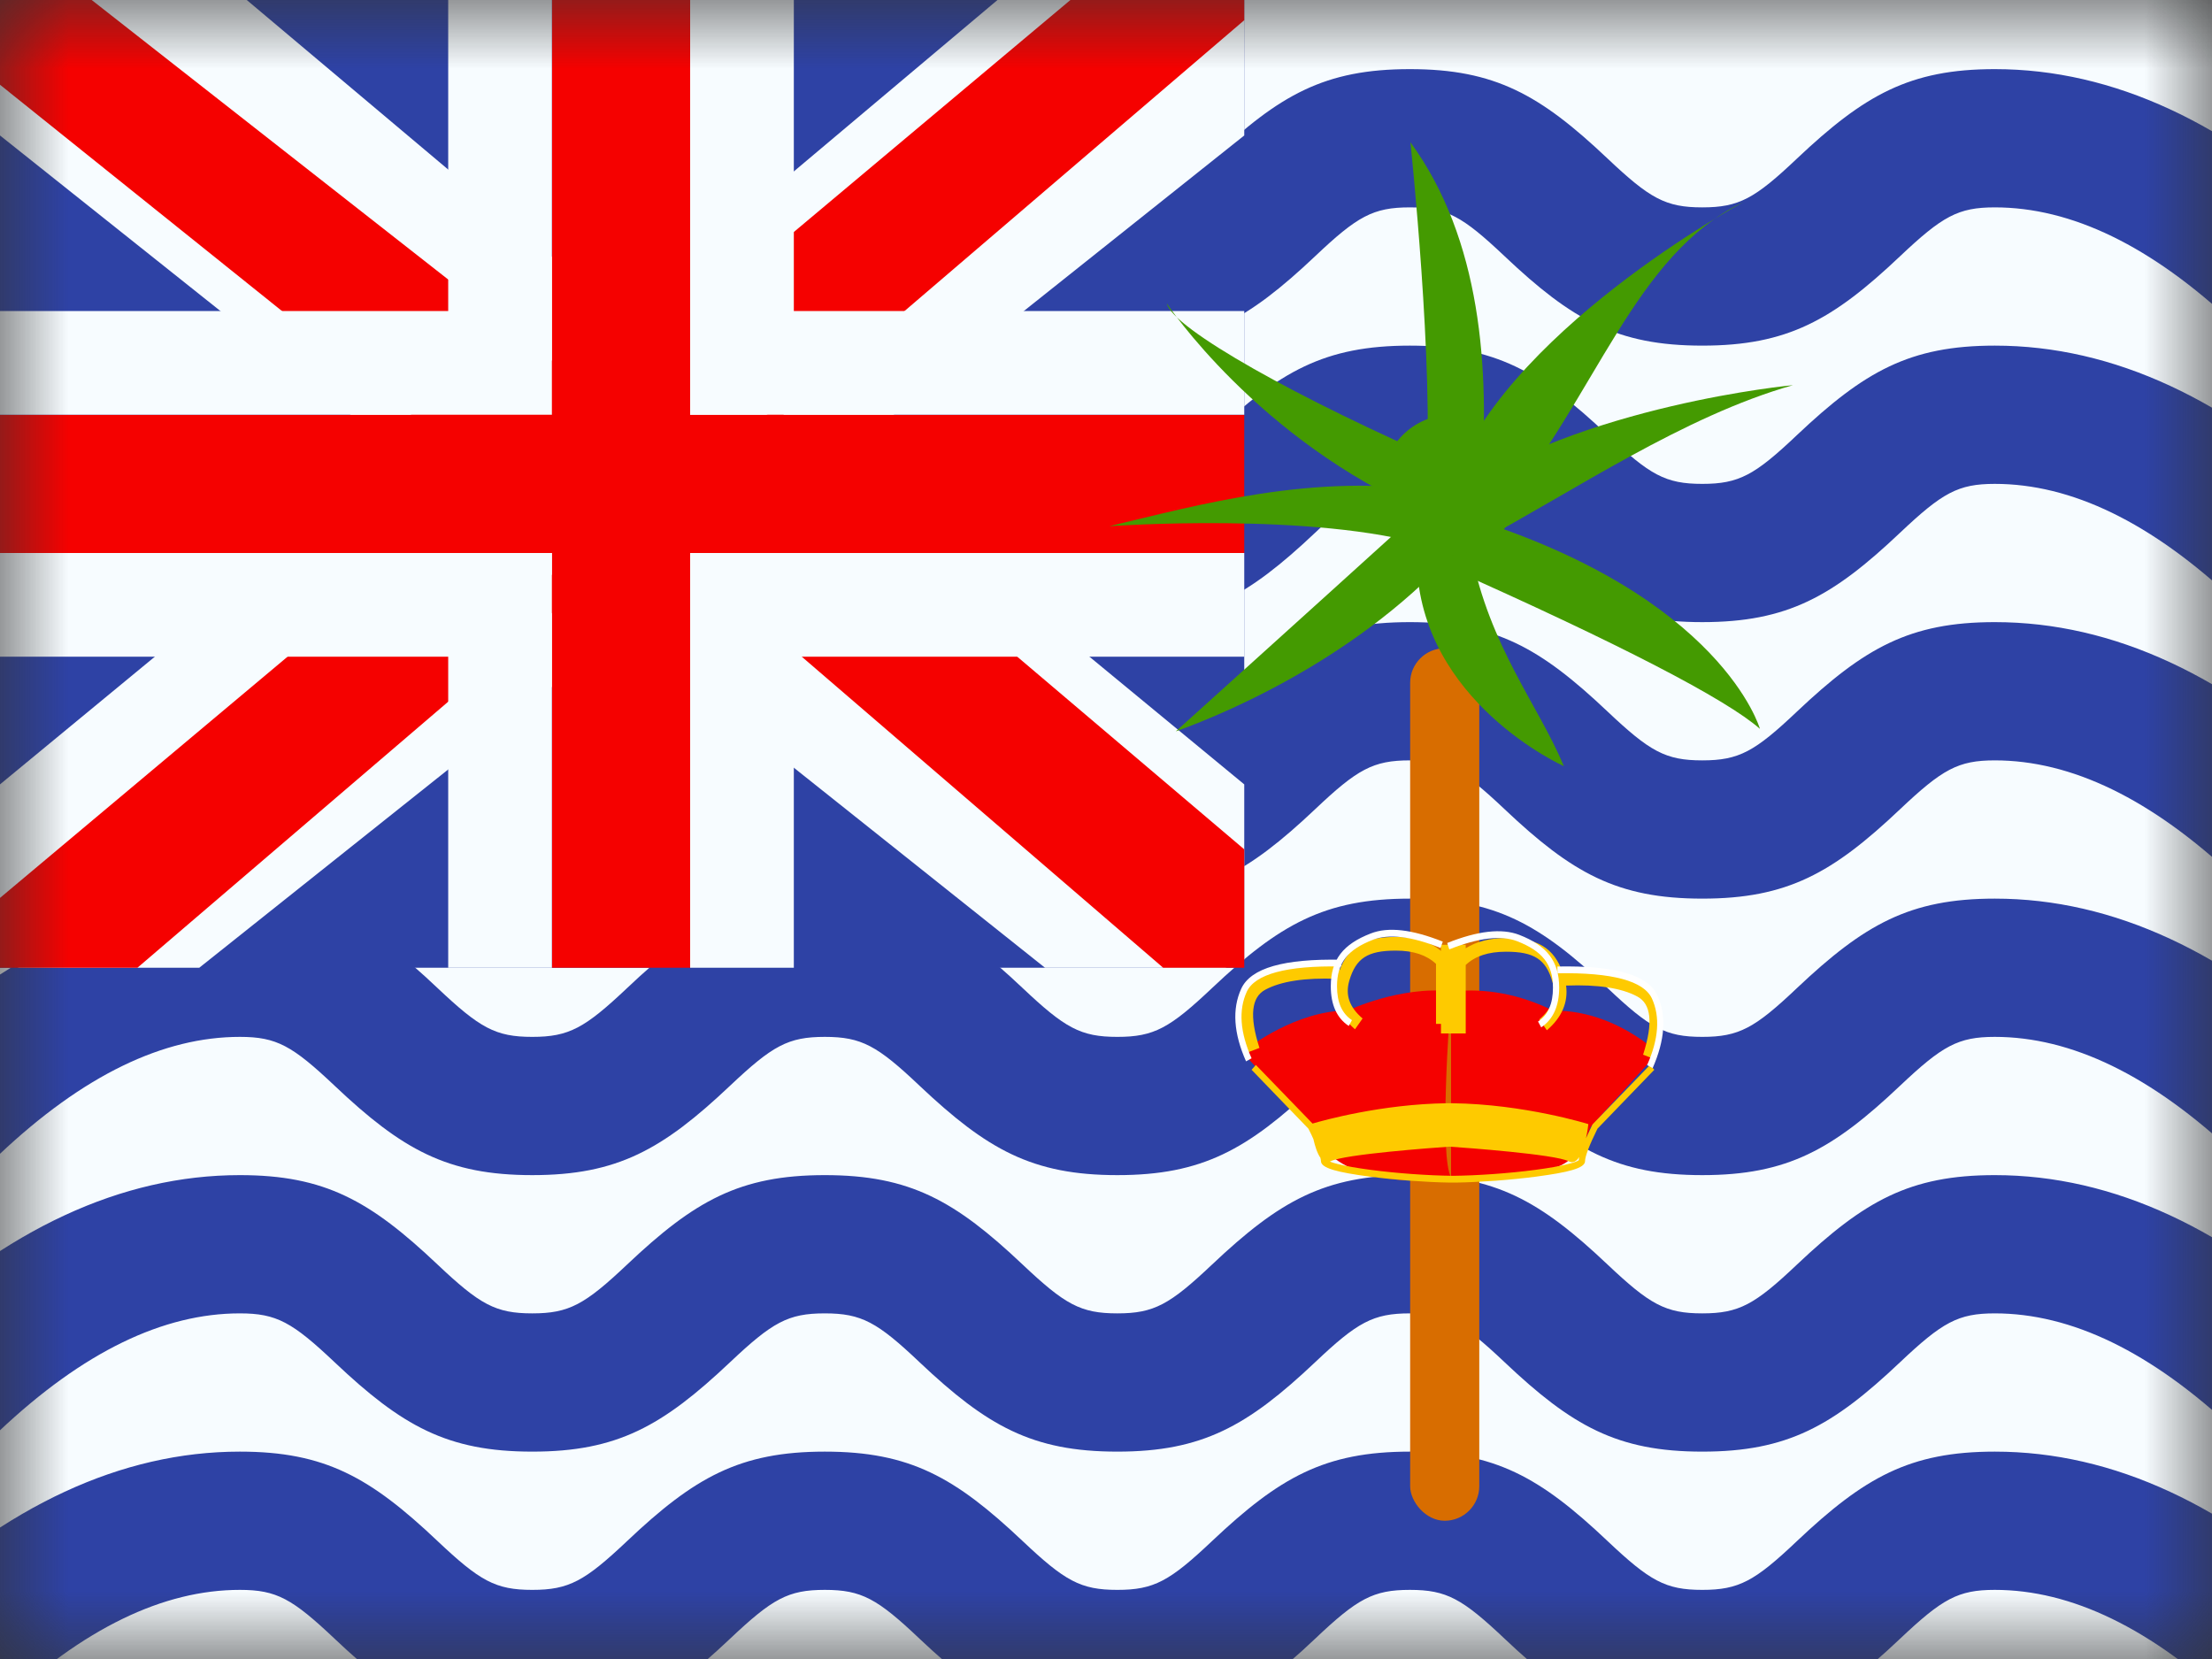 <svg width="16" height="12" viewBox="0 0 16 12" fill="none" xmlns="http://www.w3.org/2000/svg">
<rect x="0" y="0" width="16" height="12" fill="#333333" stroke="none"/>
<mask id="mask0_270_55172" style="mask-type:luminance" maskUnits="userSpaceOnUse" x="0" y="0" width="16" height="12">
<rect width="16" height="12" fill="white"/>
</mask>
<g mask="url(#mask0_270_55172)">
<path fill-rule="evenodd" clip-rule="evenodd" d="M0 0V12H16V0H0Z" fill="#F7FCFF"/>
<path fill-rule="evenodd" clip-rule="evenodd" d="M-0.753 1.646L-0.009 2.354C0.605 1.774 1.184 1.5 1.735 1.5C2.001 1.5 2.114 1.564 2.421 1.854C2.907 2.314 3.235 2.5 3.85 2.5C4.466 2.5 4.793 2.314 5.28 1.854C5.587 1.564 5.7 1.5 5.966 1.5C6.232 1.5 6.346 1.564 6.652 1.854C7.139 2.314 7.466 2.5 8.082 2.5C8.697 2.5 9.025 2.314 9.512 1.854C9.818 1.564 9.932 1.5 10.198 1.5C10.464 1.5 10.577 1.564 10.884 1.854C11.37 2.314 11.698 2.5 12.313 2.5C12.929 2.5 13.257 2.314 13.743 1.854C14.05 1.564 14.163 1.5 14.429 1.5C14.98 1.5 15.559 1.774 16.173 2.354L16.917 1.646C16.12 0.893 15.289 0.5 14.429 0.5C13.814 0.5 13.486 0.686 12.999 1.146C12.693 1.436 12.579 1.5 12.313 1.5C12.047 1.5 11.934 1.436 11.627 1.146C11.141 0.686 10.813 0.5 10.198 0.5C9.582 0.5 9.255 0.686 8.768 1.146C8.461 1.436 8.348 1.5 8.082 1.5C7.816 1.5 7.703 1.436 7.396 1.146C6.909 0.686 6.582 0.5 5.966 0.5C5.351 0.5 5.023 0.686 4.537 1.146C4.23 1.436 4.116 1.5 3.85 1.5C3.584 1.5 3.471 1.436 3.164 1.146C2.678 0.686 2.35 0.5 1.735 0.5C0.875 0.5 0.044 0.893 -0.753 1.646ZM-0.009 4.354L-0.753 3.646C0.044 2.893 0.875 2.5 1.735 2.5C2.35 2.5 2.678 2.686 3.164 3.146C3.471 3.436 3.584 3.5 3.85 3.5C4.116 3.5 4.23 3.436 4.537 3.146C5.023 2.686 5.351 2.5 5.966 2.5C6.582 2.5 6.909 2.686 7.396 3.146C7.703 3.436 7.816 3.5 8.082 3.5C8.348 3.5 8.461 3.436 8.768 3.146C9.255 2.686 9.582 2.5 10.198 2.5C10.813 2.5 11.141 2.686 11.627 3.146C11.934 3.436 12.047 3.5 12.313 3.5C12.579 3.5 12.693 3.436 12.999 3.146C13.486 2.686 13.814 2.5 14.429 2.5C15.289 2.5 16.12 2.893 16.917 3.646L16.173 4.354C15.559 3.774 14.98 3.5 14.429 3.5C14.163 3.5 14.05 3.564 13.743 3.854C13.257 4.314 12.929 4.5 12.313 4.5C11.698 4.5 11.37 4.314 10.884 3.854C10.577 3.564 10.464 3.5 10.198 3.5C9.932 3.5 9.818 3.564 9.512 3.854C9.025 4.314 8.697 4.5 8.082 4.5C7.466 4.5 7.139 4.314 6.652 3.854C6.346 3.564 6.232 3.5 5.966 3.5C5.7 3.5 5.587 3.564 5.28 3.854C4.793 4.314 4.466 4.5 3.85 4.5C3.235 4.5 2.907 4.314 2.421 3.854C2.114 3.564 2.001 3.5 1.735 3.5C1.184 3.5 0.605 3.774 -0.009 4.354ZM-0.009 6.354L-0.753 5.646C0.044 4.893 0.875 4.5 1.735 4.5C2.35 4.5 2.678 4.686 3.164 5.146C3.471 5.436 3.584 5.5 3.85 5.5C4.116 5.5 4.23 5.436 4.537 5.146C5.023 4.686 5.351 4.5 5.966 4.5C6.582 4.5 6.909 4.686 7.396 5.146C7.703 5.436 7.816 5.5 8.082 5.5C8.348 5.5 8.461 5.436 8.768 5.146C9.255 4.686 9.582 4.5 10.198 4.5C10.813 4.5 11.141 4.686 11.627 5.146C11.934 5.436 12.047 5.5 12.313 5.5C12.579 5.5 12.693 5.436 12.999 5.146C13.486 4.686 13.814 4.5 14.429 4.5C15.289 4.5 16.12 4.893 16.917 5.646L16.173 6.354C15.559 5.774 14.98 5.5 14.429 5.5C14.163 5.5 14.05 5.564 13.743 5.854C13.257 6.314 12.929 6.5 12.313 6.5C11.698 6.5 11.37 6.314 10.884 5.854C10.577 5.564 10.464 5.5 10.198 5.5C9.932 5.5 9.818 5.564 9.512 5.854C9.025 6.314 8.697 6.5 8.082 6.5C7.466 6.5 7.139 6.314 6.652 5.854C6.346 5.564 6.232 5.5 5.966 5.5C5.7 5.5 5.587 5.564 5.28 5.854C4.793 6.314 4.466 6.5 3.85 6.5C3.235 6.5 2.907 6.314 2.421 5.854C2.114 5.564 2.001 5.5 1.735 5.5C1.184 5.5 0.605 5.774 -0.009 6.354ZM-0.009 8.354L-0.753 7.646C0.044 6.893 0.875 6.5 1.735 6.5C2.35 6.5 2.678 6.686 3.164 7.146C3.471 7.436 3.584 7.5 3.85 7.5C4.116 7.5 4.23 7.436 4.537 7.146C5.023 6.686 5.351 6.5 5.966 6.5C6.582 6.5 6.909 6.686 7.396 7.146C7.703 7.436 7.816 7.5 8.082 7.5C8.348 7.5 8.461 7.436 8.768 7.146C9.255 6.686 9.582 6.5 10.198 6.5C10.813 6.5 11.141 6.686 11.627 7.146C11.934 7.436 12.047 7.5 12.313 7.5C12.579 7.5 12.693 7.436 12.999 7.146C13.486 6.686 13.814 6.5 14.429 6.5C15.289 6.5 16.12 6.893 16.917 7.646L16.173 8.354C15.559 7.774 14.98 7.5 14.429 7.5C14.163 7.5 14.05 7.564 13.743 7.854C13.257 8.314 12.929 8.5 12.313 8.5C11.698 8.5 11.37 8.314 10.884 7.854C10.577 7.564 10.464 7.5 10.198 7.5C9.932 7.5 9.818 7.564 9.512 7.854C9.025 8.314 8.697 8.5 8.082 8.5C7.466 8.5 7.139 8.314 6.652 7.854C6.346 7.564 6.232 7.5 5.966 7.5C5.7 7.5 5.587 7.564 5.28 7.854C4.793 8.314 4.466 8.5 3.85 8.5C3.235 8.5 2.907 8.314 2.421 7.854C2.114 7.564 2.001 7.5 1.735 7.5C1.184 7.5 0.605 7.774 -0.009 8.354ZM-0.009 10.354L-0.753 9.646C0.044 8.893 0.875 8.5 1.735 8.5C2.35 8.5 2.678 8.686 3.164 9.146C3.471 9.436 3.584 9.5 3.85 9.5C4.116 9.5 4.23 9.436 4.537 9.146C5.023 8.686 5.351 8.5 5.966 8.5C6.582 8.5 6.909 8.686 7.396 9.146C7.703 9.436 7.816 9.5 8.082 9.5C8.348 9.5 8.461 9.436 8.768 9.146C9.255 8.686 9.582 8.5 10.198 8.5C10.813 8.5 11.141 8.686 11.627 9.146C11.934 9.436 12.047 9.5 12.313 9.5C12.579 9.5 12.693 9.436 12.999 9.146C13.486 8.686 13.814 8.5 14.429 8.5C15.289 8.5 16.12 8.893 16.917 9.646L16.173 10.354C15.559 9.774 14.98 9.5 14.429 9.5C14.163 9.5 14.05 9.564 13.743 9.854C13.257 10.314 12.929 10.5 12.313 10.5C11.698 10.5 11.37 10.314 10.884 9.854C10.577 9.564 10.464 9.5 10.198 9.5C9.932 9.5 9.818 9.564 9.512 9.854C9.025 10.314 8.697 10.5 8.082 10.5C7.466 10.5 7.139 10.314 6.652 9.854C6.346 9.564 6.232 9.5 5.966 9.5C5.7 9.5 5.587 9.564 5.28 9.854C4.793 10.314 4.466 10.5 3.85 10.5C3.235 10.5 2.907 10.314 2.421 9.854C2.114 9.564 2.001 9.5 1.735 9.5C1.184 9.5 0.605 9.774 -0.009 10.354ZM-0.009 12.354L-0.753 11.646C0.044 10.893 0.875 10.5 1.735 10.5C2.35 10.5 2.678 10.686 3.164 11.146C3.471 11.436 3.584 11.5 3.85 11.5C4.116 11.5 4.23 11.436 4.537 11.146C5.023 10.686 5.351 10.5 5.966 10.5C6.582 10.5 6.909 10.686 7.396 11.146C7.703 11.436 7.816 11.5 8.082 11.5C8.348 11.5 8.461 11.436 8.768 11.146C9.255 10.686 9.582 10.5 10.198 10.5C10.813 10.5 11.141 10.686 11.627 11.146C11.934 11.436 12.047 11.5 12.313 11.5C12.579 11.5 12.693 11.436 12.999 11.146C13.486 10.686 13.814 10.5 14.429 10.5C15.289 10.5 16.12 10.893 16.917 11.646L16.173 12.354C15.559 11.774 14.98 11.5 14.429 11.5C14.163 11.5 14.05 11.564 13.743 11.854C13.257 12.314 12.929 12.5 12.313 12.5C11.698 12.5 11.37 12.314 10.884 11.854C10.577 11.564 10.464 11.5 10.198 11.5C9.932 11.5 9.818 11.564 9.512 11.854C9.025 12.314 8.697 12.5 8.082 12.5C7.466 12.5 7.139 12.314 6.652 11.854C6.346 11.564 6.232 11.5 5.966 11.5C5.7 11.5 5.587 11.564 5.28 11.854C4.793 12.314 4.466 12.5 3.85 12.5C3.235 12.5 2.907 12.314 2.421 11.854C2.114 11.564 2.001 11.5 1.735 11.5C1.184 11.5 0.605 11.774 -0.009 12.354Z" fill="#2E42A5"/>
<g clip-path="url(#clip0_270_55172)">
<rect width="9" height="7" fill="#2E42A5"/>
<path d="M-1.002 6.5L0.978 7.369L9.045 0.944L10.09 -0.346L7.972 -0.637L4.682 2.132L2.033 3.997L-1.002 6.5Z" fill="#F7FCFF"/>
<path d="M-0.731 7.108L0.278 7.613L9.715 -0.466H8.298L-0.731 7.108Z" fill="#F50100"/>
<path d="M10.002 6.5L8.022 7.369L-0.045 0.944L-1.09 -0.346L1.028 -0.637L4.318 2.132L6.967 3.997L10.002 6.5Z" fill="#F7FCFF"/>
<path d="M9.935 6.937L8.926 7.441L4.907 3.982L3.716 3.595L-1.19 -0.342H0.227L5.13 3.502L6.433 3.965L9.935 6.937Z" fill="#F50100"/>
<path fill-rule="evenodd" clip-rule="evenodd" d="M4.992 0H3.992V3H0V4H3.992V7H4.992V4H9V3H4.992V0Z" fill="#F50100"/>
<path fill-rule="evenodd" clip-rule="evenodd" d="M3.242 -0.75H5.742V2.25H9.75V4.75H5.742V7.75H3.242V4.75H-0.75V2.25H3.242V-0.75ZM3.992 3H0V4H3.992V7H4.992V4H9V3H4.992V0H3.992V3Z" fill="#F7FCFF"/>
</g>
<rect x="10.2" y="4.689" width="0.5" height="6.311" rx="0.25" fill="#D86D00"/>
<path d="M10.202 1.029C10.713 1.729 10.778 2.67 10.713 3.513L10.314 3.484C10.376 2.68 10.202 1.029 10.202 1.029Z" fill="#449A01"/>
<path d="M10.854 3.692L10.486 3.54C10.84 2.417 12.61 1.462 12.61 1.462C11.817 1.841 11.548 2.867 10.854 3.692Z" fill="#449A01"/>
<path d="M10.688 3.925L10.495 3.585C11.441 2.928 12.969 2.786 12.969 2.786C12.181 3.009 11.384 3.552 10.688 3.925Z" fill="#449A01"/>
<path d="M10.442 4.091L10.609 3.738C12.459 4.312 12.73 5.272 12.73 5.272C12.487 5.058 11.716 4.657 10.442 4.091Z" fill="#449A01"/>
<path d="M10.248 4.065L10.64 3.992C10.776 4.681 11.127 5.099 11.312 5.542C11.312 5.542 10.274 5.078 10.248 4.065Z" fill="#449A01"/>
<path d="M10.218 3.742L10.641 3.848C9.946 4.698 8.914 5.144 8.505 5.29C8.505 5.29 9.403 4.481 10.218 3.742Z" fill="#449A01"/>
<path d="M10.406 3.558L10.341 3.952C9.514 3.7 8.024 3.806 8.024 3.806C8.649 3.658 9.514 3.412 10.406 3.558Z" fill="#449A01"/>
<path d="M10.477 3.356L10.315 3.71C9.093 3.182 8.44 2.195 8.44 2.195C8.481 2.376 9.398 2.889 10.477 3.356Z" fill="#449A01"/>
<path fill-rule="evenodd" clip-rule="evenodd" d="M10.5 4C10.776 4 11 3.776 11 3.5C11 3.224 10.776 3 10.5 3C10.224 3 10 3.224 10 3.5C10 3.776 10.224 4 10.5 4Z" fill="#449A01"/>
<path fill-rule="evenodd" clip-rule="evenodd" d="M11.956 7.654V7.582C11.726 7.4 11.484 7.309 11.232 7.309C10.99 7.191 10.745 7.145 10.498 7.172C10.498 7.171 10.498 7.17 10.498 7.17C10.126 7.13 9.75 7.309 9.75 7.309C9.372 7.309 9.026 7.582 9.026 7.582V7.654L9.478 8.153C9.478 8.153 9.605 8.634 10.496 8.521V8.522C10.496 8.522 11.086 8.504 11.127 8.489C11.144 8.483 11.161 8.478 11.178 8.472C11.294 8.435 11.426 8.393 11.504 8.153L11.956 7.654ZM10.496 7.194C10.483 7.36 10.41 8.362 10.496 8.517V7.194Z" fill="#F50100"/>
<path fill-rule="evenodd" clip-rule="evenodd" d="M10.097 6.876C9.892 6.876 9.808 6.931 9.76 7.093C9.73 7.196 9.759 7.284 9.856 7.367L9.801 7.445C9.681 7.342 9.636 7.218 9.67 7.08C9.438 7.071 9.265 7.098 9.152 7.159C9.053 7.212 9.035 7.346 9.11 7.58L9.025 7.612C8.937 7.337 8.962 7.151 9.112 7.07C9.244 6.999 9.437 6.971 9.691 6.982L9.689 7.02C9.754 6.845 9.874 6.777 10.097 6.777C10.232 6.777 10.341 6.81 10.423 6.878V6.834H10.602V6.859C10.68 6.81 10.777 6.785 10.893 6.785C11.12 6.785 11.24 6.855 11.305 7.038L11.304 7.031C11.558 7.02 11.751 7.049 11.883 7.12C12.033 7.2 12.057 7.387 11.97 7.662L11.885 7.629C11.96 7.395 11.942 7.261 11.843 7.208C11.73 7.147 11.558 7.12 11.328 7.129C11.344 7.25 11.297 7.36 11.189 7.452L11.134 7.374C11.23 7.292 11.26 7.204 11.229 7.101C11.181 6.938 11.097 6.884 10.893 6.884C10.765 6.884 10.669 6.916 10.602 6.98V7.413L10.602 7.475H10.423V7.406H10.387V6.972C10.32 6.909 10.225 6.876 10.097 6.876ZM9.084 7.703L9.053 7.738L9.464 8.164C9.478 8.191 9.49 8.216 9.5 8.239C9.511 8.288 9.528 8.342 9.551 8.375C9.553 8.385 9.555 8.393 9.555 8.399C9.555 8.45 9.675 8.48 9.909 8.511C10.093 8.535 10.31 8.551 10.487 8.554V8.554L10.509 8.554L10.532 8.554V8.554C10.709 8.551 10.926 8.535 11.11 8.511C11.344 8.48 11.465 8.45 11.465 8.399C11.465 8.366 11.495 8.285 11.555 8.164L11.966 7.738L11.935 7.703L11.521 8.131L11.517 8.137C11.5 8.172 11.485 8.204 11.472 8.233C11.484 8.178 11.489 8.131 11.489 8.131C11.489 8.131 11.026 7.986 10.503 7.98V7.98L10.485 7.98L10.467 7.98V7.98C9.995 7.986 9.572 8.104 9.494 8.127L9.084 7.703ZM11.423 8.369C11.403 8.4 11.378 8.416 11.347 8.4C11.249 8.349 10.602 8.302 10.485 8.294C10.369 8.302 9.722 8.349 9.624 8.4L9.619 8.402C9.633 8.408 9.653 8.414 9.678 8.42C9.735 8.435 9.817 8.449 9.915 8.462C10.104 8.487 10.33 8.503 10.509 8.505C10.689 8.503 10.915 8.487 11.105 8.462C11.202 8.449 11.284 8.435 11.341 8.42C11.371 8.413 11.393 8.406 11.408 8.399C11.413 8.396 11.417 8.394 11.42 8.392C11.42 8.385 11.421 8.377 11.423 8.369ZM11.476 8.392L11.477 8.391L11.477 8.391L11.476 8.392Z" fill="#FECA00"/>
<path d="M9.702 6.942L9.701 6.991C9.304 6.983 9.076 7.047 9.018 7.174C8.958 7.306 8.969 7.465 9.053 7.655L9.013 7.677C8.923 7.474 8.911 7.299 8.978 7.152C9.047 7.001 9.288 6.934 9.702 6.942Z" fill="white"/>
<path d="M9.779 7.379L9.756 7.421C9.669 7.364 9.626 7.267 9.626 7.134C9.626 6.941 9.716 6.829 9.915 6.752C10.042 6.702 10.215 6.723 10.436 6.811L10.42 6.857C10.209 6.772 10.045 6.753 9.93 6.798C9.747 6.869 9.671 6.965 9.671 7.134C9.671 7.251 9.707 7.331 9.779 7.379Z" fill="white"/>
<path d="M11.265 6.991L11.266 7.04C11.663 7.033 11.891 7.096 11.949 7.223C12.009 7.355 11.998 7.515 11.914 7.704L11.954 7.726C12.043 7.523 12.056 7.348 11.989 7.201C11.92 7.05 11.679 6.983 11.265 6.991Z" fill="white"/>
<path d="M11.125 7.389L11.148 7.431C11.234 7.374 11.278 7.277 11.278 7.144C11.278 6.952 11.188 6.839 10.989 6.762C10.862 6.713 10.688 6.733 10.468 6.821L10.483 6.867C10.695 6.783 10.858 6.764 10.974 6.808C11.156 6.879 11.233 6.975 11.233 7.144C11.233 7.261 11.197 7.342 11.125 7.389Z" fill="white"/>
</g>
<defs>
<clipPath id="clip0_270_55172">
<rect width="9" height="7" fill="white"/>
</clipPath>
</defs>
</svg>
